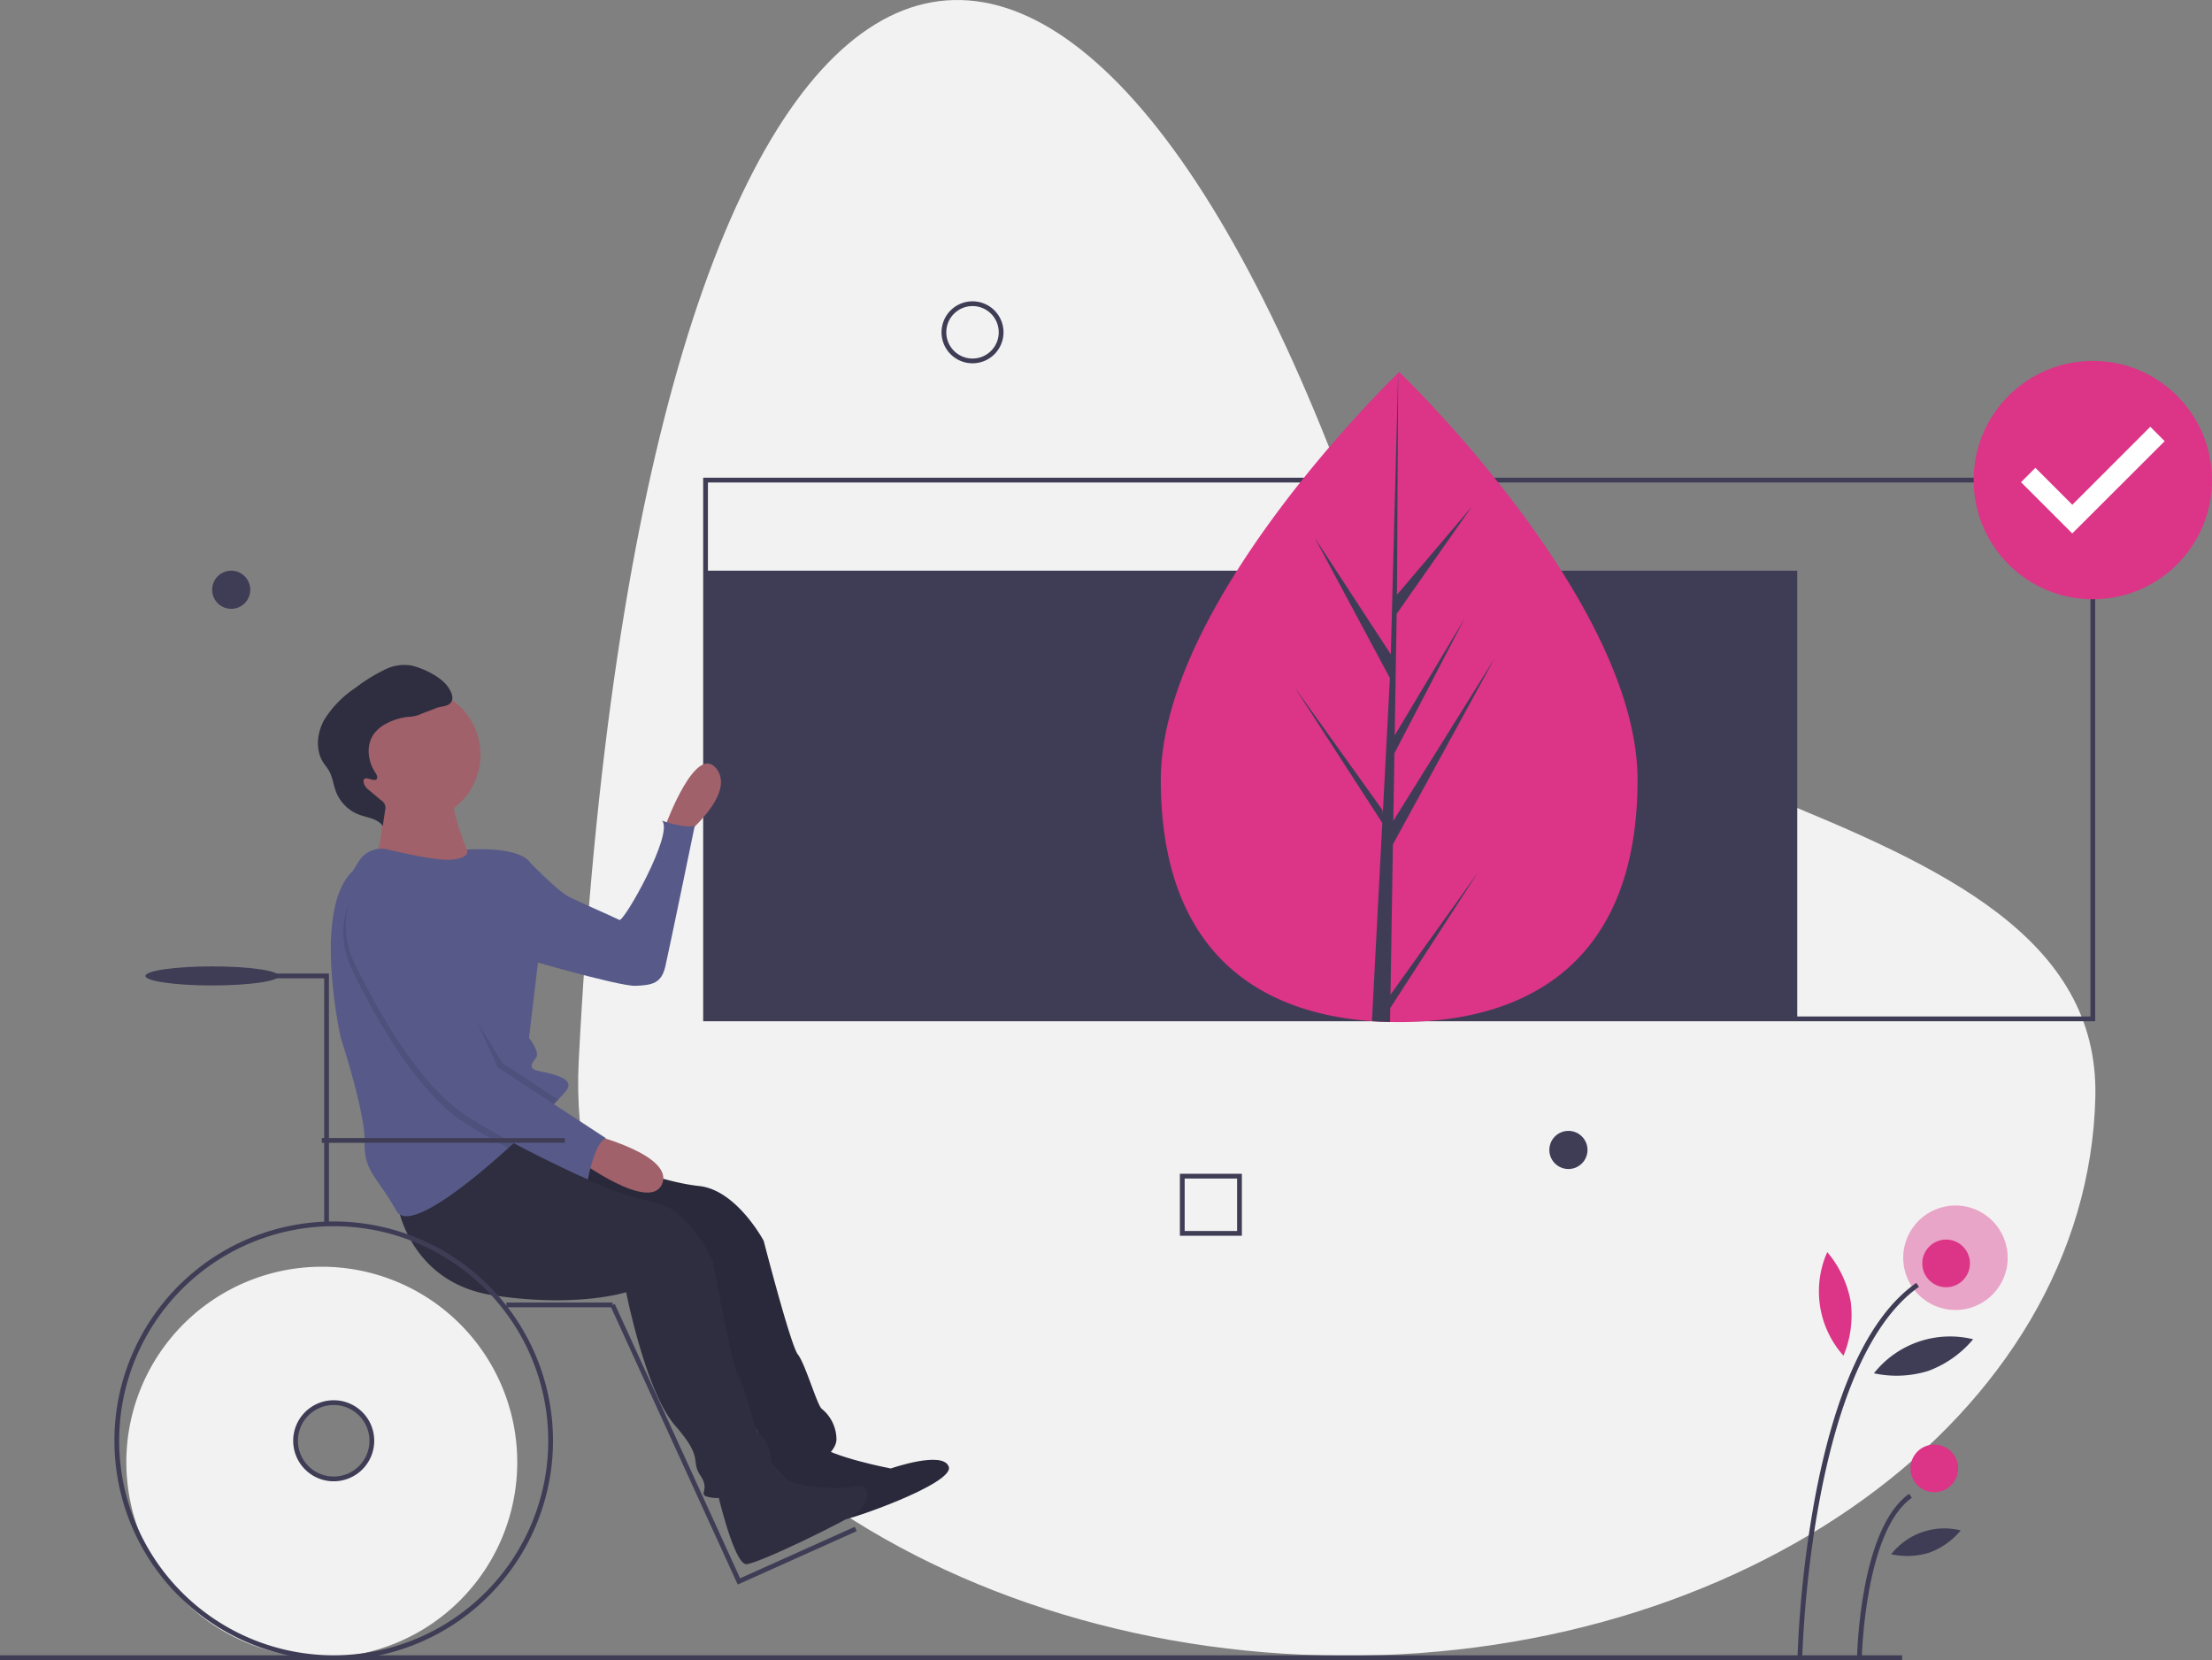 <svg xmlns="http://www.w3.org/2000/svg" width="436" height="327.189" viewBox="0 0 436 327.189">
  <rect x="0" y="0" width="436" height="327.189" fill="#808080" stroke="none"/>
  <g id="Group_21153" data-name="Group 21153" transform="translate(0 0)">
    <path id="Path_49239" data-name="Path 49239" d="M530.78,200.97C471.736,40.635,390.8,72.9,378.658,311.029c-3.2,62.657,64.271,115.11,146.823,117.036S676.138,380.716,677.6,318.006,553.1,261.588,530.78,200.97Z" transform="translate(-264.593 -101.799)" fill="#f2f2f2"/>
    <rect id="Rectangle_591" data-name="Rectangle 591" width="215.181" height="88.328" transform="translate(139.069 112.478)" fill="#3f3d56"/>
    <circle id="Ellipse_392" data-name="Ellipse 392" cx="10.299" cy="10.299" r="10.299" transform="translate(375.135 237.595)" fill="#dc3487" opacity="0.4"/>
    <path id="Path_49240" data-name="Path 49240" d="M891.023,714.138l-.94-.018a217.9,217.9,0,0,1,3.336-31.144c4.063-22.026,10.82-36.491,20.082-42.995l.54.769C892.4,655.941,891.033,713.557,891.023,714.138Z" transform="translate(-535.794 -387.128)" fill="#3f3d56"/>
    <path id="Path_49241" data-name="Path 49241" d="M916.023,760.821l-.94-.018c.02-1.041.608-25.565,10.262-32.344l.54.769C916.62,735.734,916.027,760.571,916.023,760.821Z" transform="translate(-549.048 -434.037)" fill="#3f3d56"/>
    <circle id="Ellipse_393" data-name="Ellipse 393" cx="4.698" cy="4.698" r="4.698" transform="translate(378.893 244.31)" fill="#dc3487"/>
    <circle id="Ellipse_394" data-name="Ellipse 394" cx="4.698" cy="4.698" r="4.698" transform="translate(376.567 284.716)" fill="#dc3487"/>
    <path id="Path_49242" data-name="Path 49242" d="M905.385,636.8a20.869,20.869,0,0,1-1.418,10.684,19.019,19.019,0,0,1-3.2-20.424A20.873,20.873,0,0,1,905.385,636.8Z" transform="translate(-540.601 -380.28)" fill="#dc3487"/>
    <path id="Path_49243" data-name="Path 49243" d="M932.935,669.288a20.973,20.973,0,0,1-10.761.486,19.136,19.136,0,0,1,19.554-6.707A20.972,20.972,0,0,1,932.935,669.288Z" transform="translate(-552.808 -399.11)" fill="#3f3d56"/>
    <path id="Path_49244" data-name="Path 49244" d="M936.961,747.725a14.626,14.626,0,0,1-7.547.326,13.331,13.331,0,0,1,13.706-4.7,14.627,14.627,0,0,1-6.158,4.376Z" transform="translate(-556.646 -441.721)" fill="#3f3d56"/>
    <rect id="Rectangle_592" data-name="Rectangle 592" width="374.922" height="0.94" transform="translate(0 326.249)" fill="#3f3d56"/>
    <path id="Path_49245" data-name="Path 49245" d="M705.379,409.322H431V302.2H705.379Zm-273.44-.94h272.5V303.141H431.94Z" transform="translate(-292.401 -208.047)" fill="#3f3d56"/>
    <path id="Path_49246" data-name="Path 49246" d="M716.966,338.233c0,35.385-21.033,47.74-46.983,47.74-.6,0-1.2-.009-1.8-.022-1.2-.026-2.4-.082-3.572-.164C641.192,384.13,623,371.14,623,338.233c0-34.049,43.51-77.019,46.788-80.206a0,0,0,0,1,0,0h0c.125-.125.19-.186.19-.186S716.966,302.852,716.966,338.233Z" transform="translate(-394.194 -184.526)" fill="#dc3487"/>
    <path id="Path_49247" data-name="Path 49247" d="M698.046,380.558,715.23,356.55,698,383.2l-.043,2.755c-1.2-.026-2.4-.082-3.572-.164l1.851-35.4-.013-.277.03-.048.177-3.347-17.271-26.711,17.323,24.2.043.709,1.4-26.745-14.785-27.6,14.966,22.91,1.457-55.454,0-.19v.186l-.242,43.727,14.72-17.336-14.78,21.1-.389,23.948,13.747-22.983-13.8,26.508L698.6,346.3l19.948-31.991-20.026,36.635Z" transform="translate(-423.969 -184.526)" fill="#3f3d56"/>
    <path id="Path_49248" data-name="Path 49248" d="M537.108,240.417a6.108,6.108,0,1,1,6.108-6.108A6.108,6.108,0,0,1,537.108,240.417Zm0-11.276a5.168,5.168,0,1,0,5.168,5.168,5.168,5.168,0,0,0-5.168-5.168Z" transform="translate(-345.418 -168.814)" fill="#3f3d56"/>
    <circle id="Ellipse_395" data-name="Ellipse 395" cx="3.759" cy="3.759" r="3.759" transform="translate(305.388 222.887)" fill="#3f3d56"/>
    <circle id="Ellipse_396" data-name="Ellipse 396" cx="3.759" cy="3.759" r="3.759" transform="translate(41.815 112.478)" fill="#3f3d56"/>
    <path id="Path_49249" data-name="Path 49249" d="M643.216,606.417H631V594.2h12.216Zm-11.276-.94h10.336V595.141H631.94Z" transform="translate(-398.435 -362.857)" fill="#3f3d56"/>
    <circle id="Ellipse_397" data-name="Ellipse 397" cx="23.491" cy="23.491" r="23.491" transform="translate(389.017 71.133)" fill="#dc3487"/>
    <path id="Path_49250" data-name="Path 49250" d="M857.973,200.052l-10.1-10.1,2.834-2.834,7.28,7.28,15.366-15.366,2.834,2.834Z" transform="translate(-449.516 -94.915)" fill="#fff"/>
    <path id="Path_49251" data-name="Path 49251" d="M227.526,633.2a38.526,38.526,0,1,0,38.526,38.526A38.526,38.526,0,0,0,227.526,633.2Zm2.349,41.815a7.517,7.517,0,1,1,7.517-7.517A7.517,7.517,0,0,1,229.875,675.016Z" transform="translate(-164.099 -383.534)" fill="#f2f2f2"/>
    <path id="Path_49252" data-name="Path 49252" d="M339.329,574.995c-.85.925-16.484,15.8-16.484,15.8s1.554,10.382,18.282,11.671l27.88,2.147s5.27,19.339,11.535,25.519,3.39,6.525,5.741,9.537-.949,3.82,2.62,4.112,10.944-4.023,11.024-7.361a7.787,7.787,0,0,0-2.927-6.1c-.925-.85-3.272-8.975-4.679-10.694s-6.733-22.389-6.733-22.389-5.317-10-12.687-10.8-15.57-4.383-15.57-4.383" transform="translate(-235.06 -352.674)" fill="#2f2e41"/>
    <path id="Path_49253" data-name="Path 49253" d="M339.329,574.995c-.85.925-16.484,15.8-16.484,15.8s1.554,10.382,18.282,11.671l27.88,2.147s5.27,19.339,11.535,25.519,3.39,6.525,5.741,9.537-.949,3.82,2.62,4.112,10.944-4.023,11.024-7.361a7.787,7.787,0,0,0-2.927-6.1c-.925-.85-3.272-8.975-4.679-10.694s-6.733-22.389-6.733-22.389-5.317-10-12.687-10.8-15.57-4.383-15.57-4.383" transform="translate(-235.06 -352.674)" opacity="0.1"/>
    <path id="Path_49254" data-name="Path 49254" d="M415.492,433.941s5.867-15.942,9.883-10.863-6.462,13.421-6.462,13.421Z" transform="translate(-284.179 -271.602)" fill="#a0616a"/>
    <path id="Path_49255" data-name="Path 49255" d="M349.708,454.983l3.341-1.413s6.065,6.364,8.473,7.548,8.988,4.049,9.863,4.52,10.778-17.05,8.41-19.566c0,0,4.433,1.6,6.451.992,0,0-5.038,24.425-5.8,27.735s-2.556,3.7-5.893,3.822-23.6-5.824-23.6-5.824Z" transform="translate(-249.302 -284.323)" fill="#575a89"/>
    <path id="Path_49256" data-name="Path 49256" d="M459.414,711.306s1.032,3.312.572,3.843-1.807,9.589,3.727,9,8.2-2.376,9.6-2.276,22.2-7.156,21.163-10.468-11.429.315-11.429.315-11.811-2.247-14.584-4.837S459.414,711.306,459.414,711.306Z" transform="translate(-307.465 -422.291)" fill="#2f2e41"/>
    <path id="Path_49257" data-name="Path 49257" d="M459.414,711.306s1.032,3.312.572,3.843-1.807,9.589,3.727,9,8.2-2.376,9.6-2.276,22.2-7.156,21.163-10.468-11.429.315-11.429.315-11.811-2.247-14.584-4.837S459.414,711.306,459.414,711.306Z" transform="translate(-307.465 -422.291)" opacity="0.1"/>
    <path id="Path_49258" data-name="Path 49258" d="M436.849,719.883s3.338,14.544,5.787,14.4,19.736-8.561,21.863-10.228c2.731-2.14,2.623-5.92-.512-5.126s-12,.082-13.509-1.519L446.6,713.29Z" transform="translate(-295.502 -425.994)" fill="#2f2e41"/>
    <path id="Path_49259" data-name="Path 49259" d="M331.579,555.332c-.915.861-28.737,24.464-28.737,24.464s2.277,15.259,18.867,17.759,26.167-.622,26.167-.622,3.85,19.671,9.65,26.29,2.907,6.754,5.033,9.929-1.224,3.741,2.315,4.292,11.208-3.217,11.53-6.54a7.787,7.787,0,0,0-2.476-6.3c-.861-.915-2.611-9.189-3.889-11.006s-5.088-22.819-5.088-22.819-4.576-10.36-11.868-11.691-15.21-5.5-15.21-5.5" transform="translate(-224.455 -342.25)" fill="#2f2e41"/>
    <circle id="Ellipse_398" data-name="Ellipse 398" cx="13.192" cy="13.192" r="13.192" transform="translate(68.321 135.565)" fill="#a0616a"/>
    <path id="Path_49260" data-name="Path 49260" d="M293.306,432.819s1.979,8.059-1.035,12.19,20.155,2.164,20.155,2.164-6.271-13.077-3.957-16.118S293.306,432.819,293.306,432.819Z" transform="translate(-218.707 -275.827)" fill="#a0616a"/>
    <path id="Path_49261" data-name="Path 49261" d="M313.8,460.21c2.8,2.973,1.845,19.832,1.845,19.832L313.854,495.1s2.14,2.731,1.44,3.821-1.843,2.166.364,2.677,7.293,1.331,5.665,3.726a23.092,23.092,0,0,1-1.705,1.942c-.519.549-1.136,1.186-1.835,1.9-1.636,1.653-3.718,3.685-6.027,5.829q-.981.917-2.011,1.85c-8.809,7.969-19.763,16.4-22.03,12.356-3.795-6.781-6.432-7.749-6.258-13.521s-4.711-20.585-4.711-20.585-5.68-25.281,2.325-32.816l1.252-2a5.229,5.229,0,0,1,5.658-2.316c3.907.934,9.9,2.223,12.492,2.015,4.009-.323,3.131-1.972,3.131-1.972S311,457.237,313.8,460.21Z" transform="translate(-209.583 -290.546)" fill="#575a89"/>
    <path id="Path_49262" data-name="Path 49262" d="M381.211,577.7s16.321,4.048,13.927,9.753-16.523-4.721-16.523-4.721Z" transform="translate(-264.628 -354.107)" fill="#a0616a"/>
    <path id="Path_49263" data-name="Path 49263" d="M280.928,403.234c.325-.394,0-.969-.279-1.393-1.515-2.275-1.8-5.512-.137-7.678a7.309,7.309,0,0,1,2.41-1.928,11.67,11.67,0,0,1,4.205-1.291,6.51,6.51,0,0,0,2.285-.45c.46-.233,2.631-.994,3.1-1.215,1.024-.487,2.45-.277,3.106-1.2.628-.885.042-2.1-.568-3-1.39-2.045-4.9-3.739-7.318-4.276a8.622,8.622,0,0,0-5.44.965,33.212,33.212,0,0,0-5.541,3.467,20.73,20.73,0,0,0-6.139,6.3c-1.426,2.588-1.77,5.959-.159,8.436.336.516.746.982,1.06,1.511.766,1.291.9,2.853,1.446,4.253a7.872,7.872,0,0,0,4.549,4.482c1.65.61,3.679.779,4.654,2.243l.455-3.053a1.76,1.76,0,0,0-.823-2.055l-2.337-1.968a2.67,2.67,0,0,1-1.01-1.3C277.937,401.972,280.386,403.89,280.928,403.234Z" transform="translate(-206.715 -249.65)" fill="#2f2e41"/>
    <path id="Path_49264" data-name="Path 49264" d="M309.982,511.762l10.588,6.93c-2.1,2.123-4.936,4.871-8.038,7.679-2.939-1.582-5.936-3.295-8.617-5.016-9.809-6.3-18.22-22.1-21.988-29.773s-.7-13.576-.7-13.576a28.644,28.644,0,0,1,7.844-2.207C293.981,475.059,309.982,511.762,309.982,511.762Z" transform="translate(-212.371 -300.078)" opacity="0.1"/>
    <path id="Path_49265" data-name="Path 49265" d="M314.132,515.856l11.023,7.215c-.519.549-1.136,1.186-1.835,1.9-1.636,1.653-3.718,3.685-6.027,5.829-3.131-1.672-6.363-3.505-9.229-5.345-9.809-6.3-18.22-22.1-21.988-29.773s6.37-4.918,6.37-4.918-5.261-2.381-.35-3.122S314.132,515.856,314.132,515.856Z" transform="translate(-215.122 -306.352)" opacity="0.1"/>
    <path id="Path_49266" data-name="Path 49266" d="M282.257,475.2s-3.067,5.907.7,13.576,12.179,23.477,21.988,29.773,23.843,12.5,23.843,12.5,1.331-7.293,3.578-8.114l-21.354-13.978s-16-36.7-20.912-35.963A28.644,28.644,0,0,0,282.257,475.2Z" transform="translate(-212.917 -298.59)" fill="#575a89"/>
    <path id="Path_49267" data-name="Path 49267" d="M227.224,700.649a43.224,43.224,0,1,1,43.224-43.224A43.224,43.224,0,0,1,227.224,700.649Zm0-85.509a42.284,42.284,0,1,0,42.284,42.285A42.284,42.284,0,0,0,227.224,615.141Z" transform="translate(-161.448 -373.46)" fill="#3f3d56"/>
    <path id="Path_49268" data-name="Path 49268" d="M266.987,705.175a7.987,7.987,0,1,1,7.987-7.987A7.987,7.987,0,0,1,266.987,705.175Zm0-15.034a7.047,7.047,0,1,0,7.047,7.047A7.047,7.047,0,0,0,266.987,690.141Z" transform="translate(-201.211 -413.223)" fill="#3f3d56"/>
    <path id="Path_49269" data-name="Path 49269" d="M109.371,457.734h-.94V409.342H84v-.94h25.371Z" transform="translate(-44.534 -216.524)" fill="#3f3d56"/>
    <rect id="Rectangle_593" data-name="Rectangle 593" width="20.924" height="0.94" transform="translate(99.821 256.715)" fill="#3f3d56"/>
    <rect id="Rectangle_594" data-name="Rectangle 594" width="47.922" height="0.94" transform="translate(63.427 224.297)" fill="#3f3d56"/>
    <path id="Path_49270" data-name="Path 49270" d="M281.185,602.3,256.09,547.377l.855-.391,24.707,54.076,22.6-10.145.385.857Z" transform="translate(-135.772 -289.997)" fill="#3f3d56"/>
    <ellipse id="Ellipse_399" data-name="Ellipse 399" cx="13.155" cy="1.879" rx="13.155" ry="1.879" transform="translate(28.659 190.469)" fill="#3f3d56"/>
  </g>
</svg>
